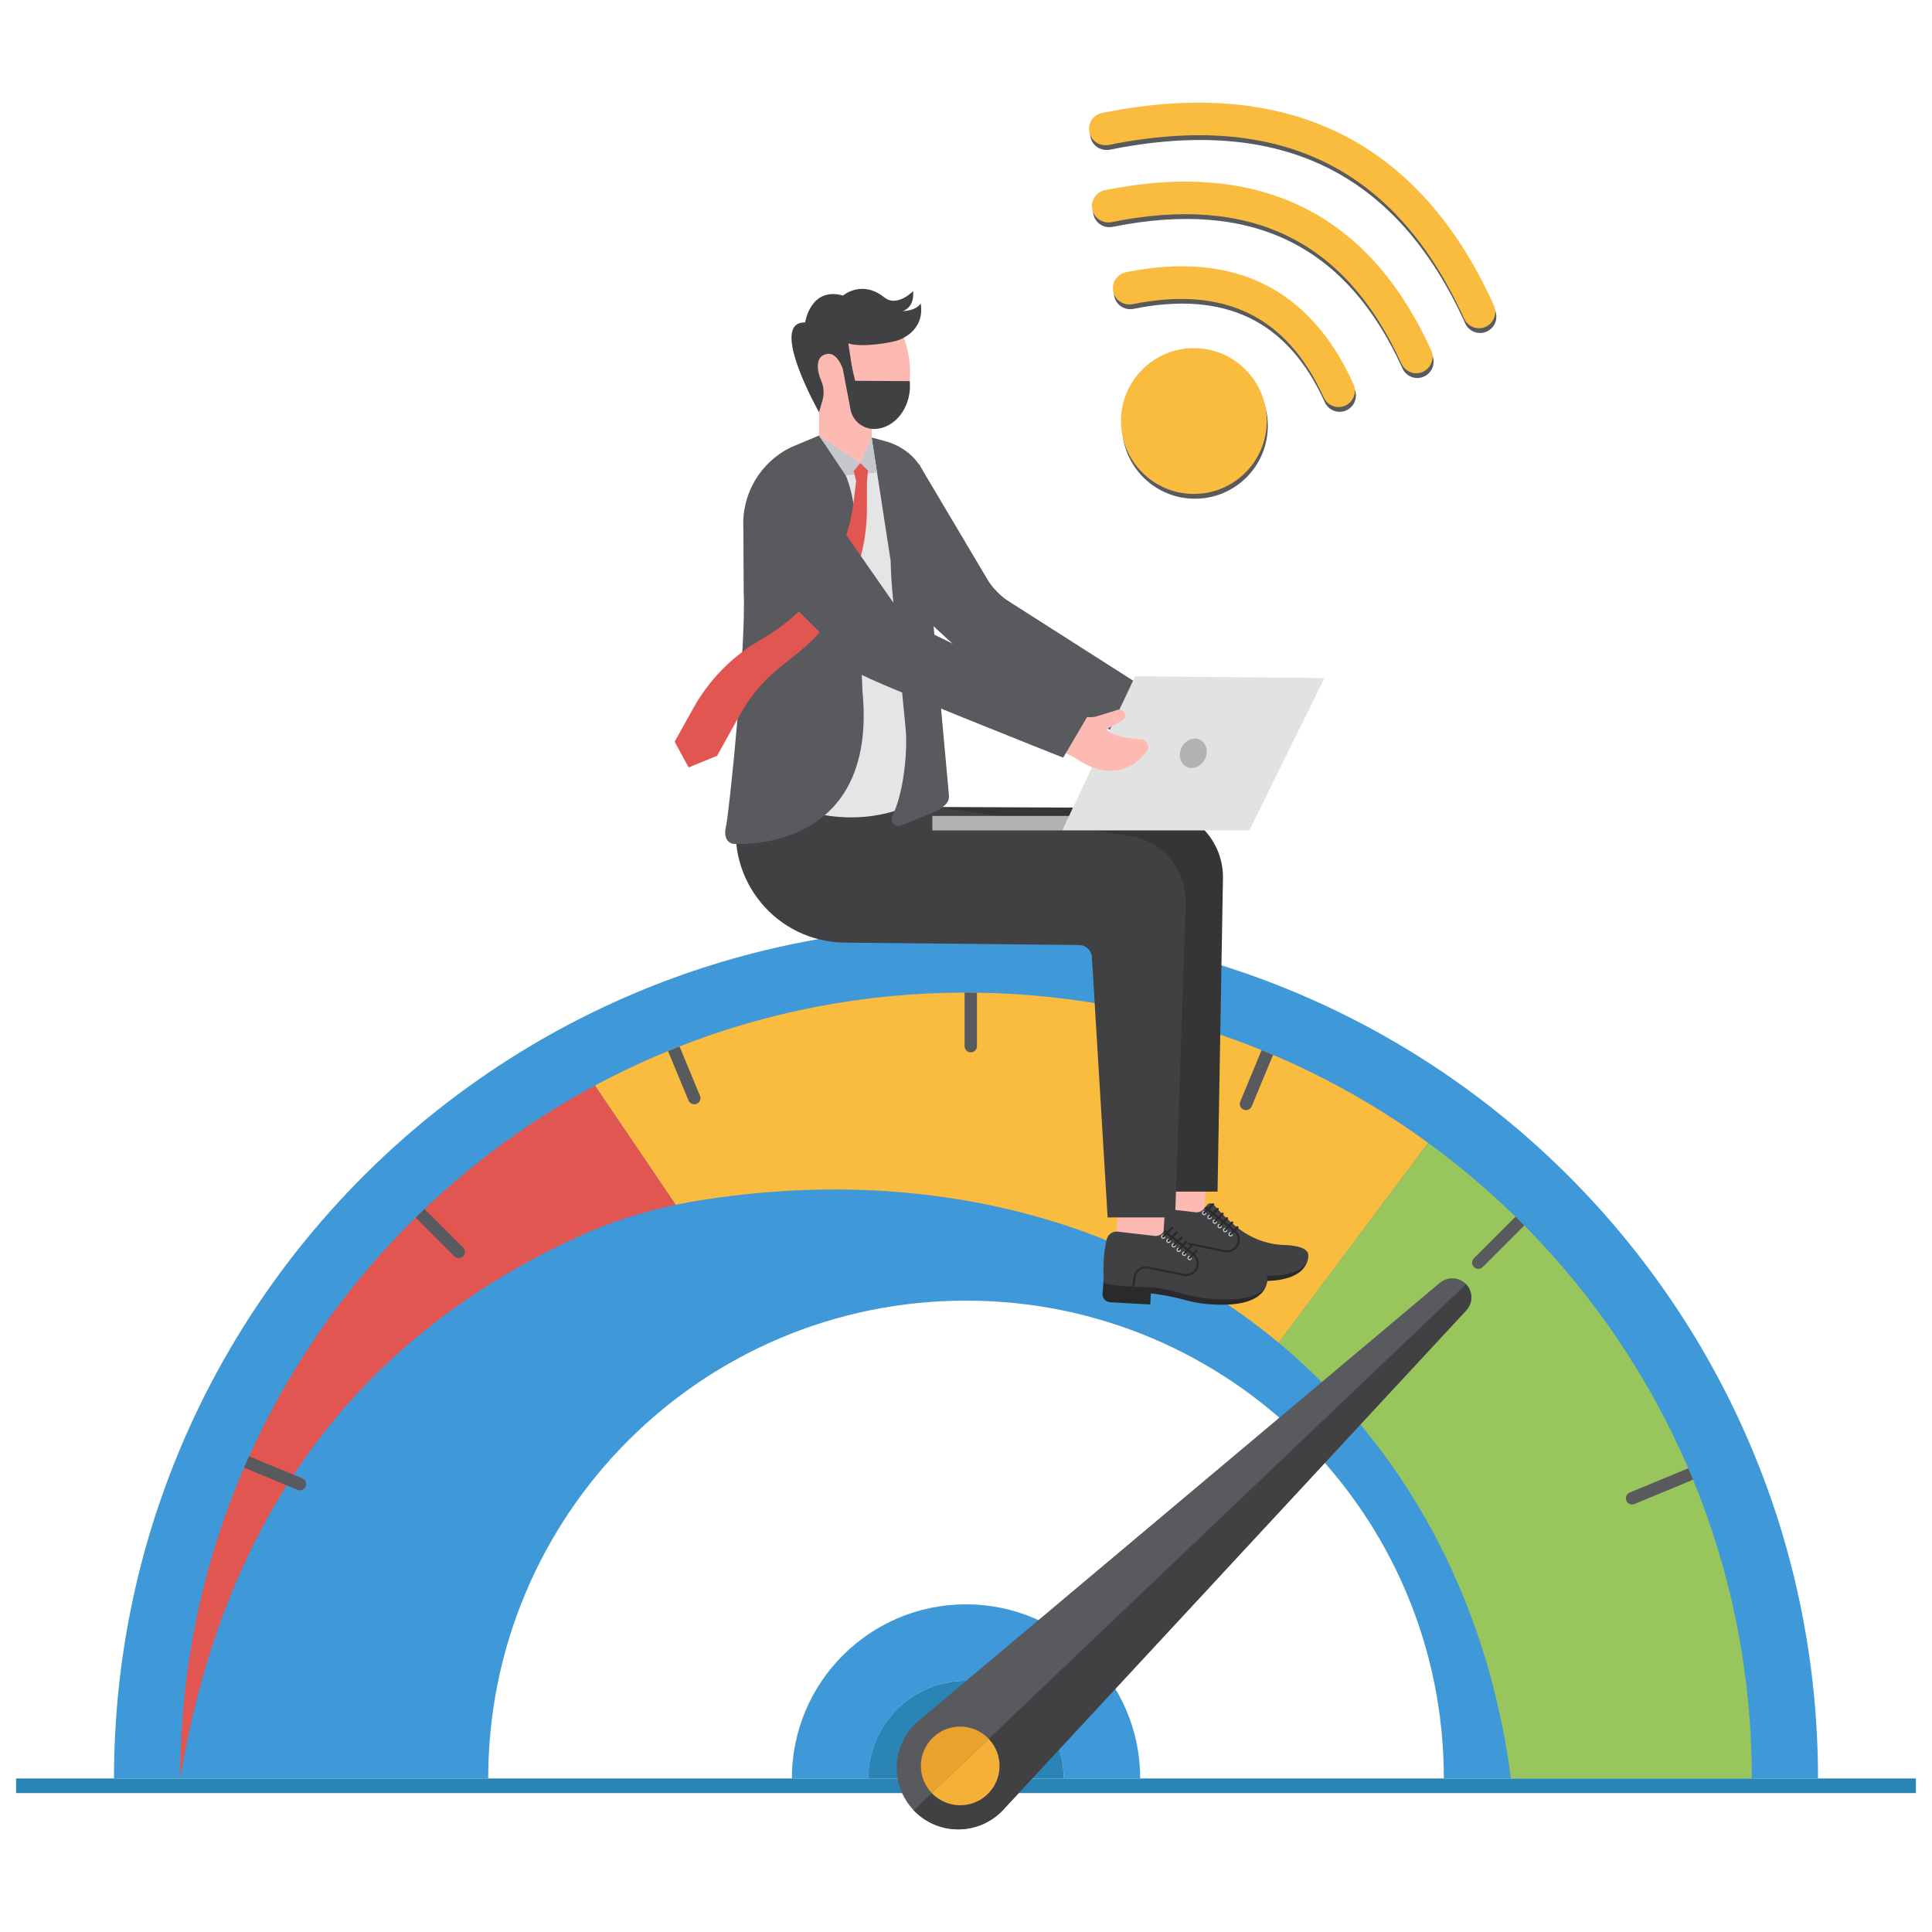 <svg xmlns="http://www.w3.org/2000/svg" enable-background="new 0 0 3000 3000" viewBox="0 0 3000 3000" id="businessman-is-measuring-internet-wifi-speed"><g><g><g><g><path fill="#585a5e" d="M1706.9,230.3c-6.8-3.3-12.1-9.7-13.7-17.7c-2.8-13.7,6.1-27.1,19.8-29.8
					c287.7-58.1,492.4,42.3,608.3,298.5c5.8,12.7,0.1,27.7-12.6,33.5c-12.7,5.8-27.7,0.1-33.5-12.6
					c-106.3-235-286.9-323.2-552.1-269.7C1717.3,233.5,1711.7,232.7,1706.9,230.3z"></path></g><g><path fill="#585a5e" d="M1711.4,350.2c-6.8-3.3-12.1-9.7-13.7-17.7c-2.8-13.7,6.1-27.1,19.8-29.8
					c239.4-48.3,409.8,35.3,506.3,248.5c5.8,12.7,0.1,27.7-12.6,33.5c-12.7,5.8-27.7,0.1-33.5-12.6
					c-86.7-191.5-233.9-263.4-450.1-219.8C1721.9,353.4,1716.2,352.6,1711.4,350.2z"></path></g><g><path fill="#585a5e" d="M1743.9,477.6c-6.8-3.3-12.1-9.7-13.7-17.7c-2.8-13.7,6.1-27.1,19.8-29.8c167-33.7,285.9,24.7,353.2,173.6
					c5.8,12.7,0.1,27.7-12.6,33.5c-12.7,5.8-27.7,0.1-33.5-12.6C2000,498.2,1902.8,450.8,1760,479.6
					C1754.4,480.8,1748.7,479.9,1743.9,477.6z"></path></g></g><circle cx="1855.5" cy="661.2" r="113.2" fill="#585a5e" transform="rotate(-45.001 1855.524 661.255)"></circle><g><g><path fill="#fabc3f" d="M1705.2,222.9c-6.8-3.3-12.1-9.7-13.7-17.7c-2.8-13.7,6.1-27.1,19.8-29.8
					c287.7-58.1,492.4,42.3,608.3,298.5c5.8,12.7,0.1,27.7-12.6,33.5c-12.7,5.8-27.7,0.1-33.5-12.6
					c-106.3-235-286.9-323.2-552.1-269.7C1715.7,226.1,1710.1,225.3,1705.2,222.9z"></path></g><g><path fill="#fabc3f" d="M1709.8,342.8c-6.8-3.3-12.1-9.7-13.7-17.7c-2.8-13.7,6.1-27.1,19.8-29.8
					c239.4-48.3,409.8,35.3,506.3,248.5c5.8,12.7,0.1,27.7-12.6,33.5c-12.7,5.8-27.7,0.1-33.5-12.6
					c-86.7-191.5-233.9-263.4-450.1-219.8C1720.2,346.1,1714.6,345.2,1709.8,342.8z"></path></g><g><path fill="#fabc3f" d="M1742.3,470.2c-6.8-3.3-12.1-9.7-13.7-17.7c-2.8-13.7,6.1-27.1,19.8-29.8c167-33.7,285.9,24.7,353.2,173.6
					c5.8,12.7,0.1,27.7-12.6,33.5c-12.7,5.8-27.7,0.1-33.5-12.6c-57.1-126.3-154.3-173.7-297.1-144.8
					C1752.7,473.4,1747.1,472.5,1742.3,470.2z"></path></g></g><circle cx="1853.9" cy="653.8" r="113.2" fill="#fabc3f" transform="rotate(-45.001 1853.875 653.86)"></circle></g><g><rect width="2950" height="22.7" x="25" y="2761.6" fill="#2a84b5"></rect><g><path fill="#3f98d7" d="M2823,2761.6H2242c0-409.8-332.2-742-742-742c-409.7,0-741.9,332.2-741.9,742H177
				c0-730.7,592.3-1323.1,1323-1323.1C2230.7,1438.5,2823,2030.8,2823,2761.6z"></path></g><path fill="#98c65d" d="M2720.2,2761.6h-374c-36.4-280.1-166.4-515.2-361-676.8l232.2-310.3c48.1,35,93.4,73.4,135.8,114.8
			c4.6,4.5,9.2,9,13.7,13.6c106.9,107.8,193.7,235.5,254.6,377c2.6,5.9,5,11.8,7.5,17.8C2687.8,2440.7,2720.2,2597.3,2720.2,2761.6z
			"></path><path fill="#fabc3f" d="M2217.4,1774.5l-232.2,310.3c-227.1-188.8-542.2-277.5-899.1-220.8c-12.3,2-24.6,4.2-36.8,6.9l-125.5-185.3
			c36.7-19.7,74.6-37.6,113.5-53.5h0c5.9-2.5,11.9-4.9,17.9-7.2c137.1-53.8,286.4-83.3,442.5-83.6h2.3c5.7,0,11.4,0,17,0.1
			c156.2,2.2,305.3,33.7,442,89.2c6,2.4,11.9,4.9,17.8,7.4C2062.5,1674.4,2143.1,1720.4,2217.4,1774.5z"></path><path fill="#e25651" d="M1049.3,1870.9c-52.4,10.8-103.5,27.4-152.1,49.7c-191.4,87.7-337.4,211.7-441.3,369.4
			c-3.6,5.4-7.1,10.9-10.6,16.5c-82.2,130-136.7,282.3-165.5,455.1c0-171.4,35.3-334.6,99.2-482.6c2.5-5.9,5.1-11.8,7.8-17.6
			c62.7-139.5,150.9-265,258.6-370.7c4.6-4.5,9.2-9,13.8-13.4c78.9-75.1,167.9-139.7,264.6-191.7L1049.3,1870.9z"></path><g><g><path fill="#3f98d7" d="M1770.5,2761.6h-118.8c0-83.8-68-151.7-151.7-151.7c-83.7,0-151.6,68-151.6,151.7h-118.8
					c0-149.4,121.1-270.4,270.4-270.4C1649.3,2491.2,1770.5,2612.2,1770.5,2761.6z"></path></g></g><path fill="#2a84b5" d="M1651.7,2761.6h-303.4c0-83.8,68-151.7,151.6-151.7C1583.7,2609.8,1651.7,2677.8,1651.7,2761.6z"></path><g><path fill="#585a5e" d="M1517,1541.4v83.1c0,5.3-4.3,9.6-9.6,9.6c-5.3,0-9.6-4.3-9.6-9.6v-83.2h2.3
				C1505.6,1541.3,1511.3,1541.3,1517,1541.4z"></path></g><g><path fill="#585a5e" d="M1081.7,1714c-1.2,0.5-2.5,0.7-3.7,0.7c-3.8,0-7.4-2.2-8.9-5.9l-31.8-76.7c5.9-2.5,11.9-4.9,17.9-7.2
				l31.7,76.6C1089,1706.4,1086.7,1712,1081.7,1714z"></path></g><g><path fill="#585a5e" d="M719.1,1950.8c-1.9,1.9-4.3,2.8-6.8,2.8c-2.5,0-4.9-0.9-6.8-2.8l-60.1-60.1c4.6-4.5,9.2-9,13.8-13.4
				l59.9,59.9C722.9,1940.9,722.9,1947,719.1,1950.8z"></path></g><g><path fill="#585a5e" d="M474.6,2308.2c-1.5,3.7-5.1,5.9-8.9,5.9c-1.2,0-2.5-0.2-3.7-0.7l-16.8-7L379,2279c2.5-5.9,5.1-11.8,7.8-17.6
				l69.1,28.6l13.6,5.6C474.4,2297.7,476.7,2303.3,474.6,2308.2z"></path></g><g><path fill="#585a5e" d="M2629,2297.7l-91,37.7c-1.2,0.5-2.5,0.8-3.7,0.8c-3.8,0-7.4-2.3-8.9-6c-2-4.9,0.3-10.6,5.3-12.6l90.9-37.7
				C2624.1,2285.8,2626.5,2291.7,2629,2297.7z"></path></g><g><path fill="#585a5e" d="M2366.9,1902.9l-64.6,64.6c-1.9,1.9-4.4,2.8-6.8,2.8c-2.5,0-4.9-1-6.8-2.8c-3.8-3.8-3.8-9.9,0-13.6
				l64.6-64.6C2357.9,1893.8,2362.4,1898.3,2366.9,1902.9z"></path></g><g><path fill="#585a5e" d="M1976.8,1638l-33.1,79.8c-1.5,3.7-5.2,6-8.9,6c-1.3,0-2.5-0.2-3.7-0.7c-4.9-2.1-7.2-7.7-5.2-12.6l33.1-79.9
				C1965,1633,1970.9,1635.5,1976.8,1638z"></path></g><g><path fill="#585a5e" d="M1418.8,2811c-38-39.9-34.5-103.6,7.7-139l809.4-680.1c12-10,29.8-9.1,40.6,2.2c5.4,5.7,8.1,13,8.2,20.2
				c0.1,7.4-2.6,14.7-7.9,20.4l-718.8,775.3C1520.5,2850.4,1456.8,2850.9,1418.8,2811z"></path><path fill="#414143" d="M1418.8,2811l857.7-816.9c5.4,5.7,8.1,13,8.2,20.2c0.1,7.4-2.6,14.7-7.9,20.4l-718.8,775.3
				C1520.5,2850.4,1456.8,2850.9,1418.8,2811z"></path></g><path fill="#eaa22f" d="M1535.2,2700l-88.4,84.2c-23.3-24.4-22.3-63.1,2-86.3C1473.3,2674.6,1512,2675.6,1535.2,2700z"></path><path fill="#f4b037" d="M1533.1,2786.4c-24.4,23.2-63.1,22.3-86.3-2.2l88.4-84.2C1558.5,2724.5,1557.6,2763.1,1533.1,2786.4z"></path></g><g><g><g><g><rect width="74.8" height="72.9" x="1798" y="1821.1" fill="#fdbab3" transform="matrix(.061 -.998 .998 .061 -130.799 3576.13)"></rect></g><g><path fill="#2a2a2c" d="M2031,1946.8c0,0,9.5,51.2-95.6,41.1c-10.3-1-20.5-3-30.5-5.8c-14.3-4-37.8-9-54.4-10.5l-0.7,17.2
						l-62.8-3.5c-6.7-0.6-11.7-6.4-11.4-13.1l3.2-38.4c0,0,105.5,3.1,107.2,3.9c1.8,0.8,91.3,20.2,91.3,20.2L2031,1946.8z"></path><path fill="#414143" d="M1979.6,1980.7l-3.4,0.2c-10.7,0.5-23.5,0.1-38.8-1.3c-10.3-1-20.5-2.9-30.4-5.7
						c-14.3-4-37.8-10.1-54.4-11.6c0,0-12.5-0.3-27.2-1c-1.1-0.1-2.1-0.1-3.2-0.2c-2.5-0.1-5-0.3-7.6-0.4c-1.1-0.1-2.2-0.1-3.3-0.2
						c-2-0.1-3.9-0.3-5.8-0.4c-1.1-0.1-2.2-0.2-3.3-0.3c-13.5-1.2-24.4-3-24.2-5.6c-1-10.1-1.3-20.2-0.8-30.2
						c0.5-12,2.1-23.9,4.8-35.9c1.8-7.9,9.2-13.3,17.3-12.3l57.2,6.6c4.4,0.5,8.7-1,11.8-4c0.3-0.4,0.6-0.7,1-1.1l0.2-0.2l0.8-1
						l0.1-0.1l0.1-0.1l2-2.4l0.1-0.1l2-2.4l0.1-0.2c2.6-3.1,7.4-3.1,10-0.1c11.1,12.8,23,24.4,35.7,34.7
						c16.3,13.3,35.7,22.3,56.2,26c1.1,0.2,2.4,0.4,3.6,0.6c4.5,0.6,9,1.1,13.6,1.2c37.8,1.2,37.2,13.7,37.2,13.7
						S2039.1,1977,1979.6,1980.7z"></path></g><g><g><circle cx="1869.8" cy="1883.5" r="3.4" fill="#c6c7cd"></circle><g><path fill="#2a2a2c" d="M1869.7,1885.1c0.5,0,0.9-0.1,1.3-0.5l13.8-13.5c0.7-0.6,0.7-1.7,0-2.3s-1.7-0.7-2.3,0l-13.8,13.5
								c-0.7,0.6-0.7,1.7,0,2.3C1868.9,1884.9,1869.3,1885.1,1869.7,1885.1z"></path></g></g><g><circle cx="1878.1" cy="1890" r="3.4" fill="#c6c7cd"></circle><g><path fill="#2a2a2c" d="M1877.9,1891.7c0.5,0,0.9-0.1,1.3-0.5l12.8-12.8c0.7-0.6,0.7-1.7,0-2.3s-1.7-0.7-2.3,0l-12.8,12.8
								c-0.7,0.6-0.7,1.7,0,2.3C1877.2,1891.5,1877.5,1891.6,1877.9,1891.7z"></path></g></g><g><circle cx="1886.3" cy="1897" r="3.4" fill="#c6c7cd"></circle><g><path fill="#2a2a2c" d="M1886.1,1898.6c0.5,0,0.9-0.1,1.3-0.5l12.2-12.4c0.7-0.6,0.7-1.7,0-2.3c-0.6-0.7-1.7-0.7-2.3,0
								l-12.2,12.4c-0.7,0.6-0.7,1.7,0,2.3C1885.4,1898.4,1885.7,1898.6,1886.1,1898.6z"></path></g></g></g><g><g><circle cx="1893.9" cy="1903.9" r="3.4" fill="#c6c7cd"></circle><g><path fill="#2a2a2c" d="M1893.8,1905.5c0.5,0,0.9-0.2,1.3-0.5l11.4-12.3c0.6-0.7,0.6-1.7-0.1-2.3c-0.7-0.6-1.7-0.6-2.3,0.1
								l-11.4,12.3c-0.6,0.7-0.6,1.7,0.1,2.3C1893.1,1905.4,1893.5,1905.5,1893.8,1905.5z"></path></g></g><g><circle cx="1902.4" cy="1910" r="3.4" fill="#c6c7cd"></circle><g><path fill="#2a2a2c" d="M1902.3,1911.7c0.5,0,0.9-0.2,1.3-0.5l11-11.8c0.6-0.7,0.6-1.7-0.1-2.3s-1.7-0.6-2.3,0.1l-11,11.8
								c-0.6,0.7-0.6,1.7,0.1,2.3C1901.6,1911.5,1901.9,1911.7,1902.3,1911.7z"></path></g></g><g><circle cx="1910.9" cy="1916.6" r="3.4" fill="#c6c7cd"></circle><g><path fill="#2a2a2c" d="M1910.8,1918.3c0.5,0,0.9-0.2,1.3-0.5l10.6-11.1c0.6-0.7,0.6-1.7-0.1-2.3s-1.7-0.6-2.3,0.1l-10.6,11.1
								c-0.6,0.7-0.6,1.7,0.1,2.3C1910.1,1918.1,1910.4,1918.3,1910.8,1918.3z"></path></g></g></g><g><path fill="#2a2a2c" d="M1925.1,1924.8c0.1,5.8-2.4,11.4-6.8,15.1c-4.6,4-10.7,5.6-16.6,4.3l-55.5-11.1c-4.5-0.9-9.2,0.1-12.9,2.9
						c-3.7,2.7-6.1,6.9-6.6,11.4l-1.5,13.7c-1.1-0.1-2.1-0.1-3.2-0.2l1.5-13.8c0.6-5.4,3.5-10.5,7.9-13.7c4.4-3.2,10-4.5,15.4-3.4
						l55.5,11.1c5,1,10-0.3,13.9-3.6c3.7-3.1,5.7-7.8,5.7-12.6c-0.1-4.9-2.3-9.4-6.1-12.5l-45.4-36.6l2-2.4l45.4,36.6
						C1922.4,1913.5,1925.1,1919,1925.1,1924.8z"></path></g></g><g><g><rect width="74.8" height="72.9" x="1734.4" y="1857.9" fill="#fdbab3" transform="matrix(.061 -.998 .998 .061 -227.266 3547.172)"></rect></g><g><path fill="#2a2a2c" d="M1967.4,1983.6c0,0,9.5,51.2-95.6,41.1c-10.3-1-20.5-3-30.5-5.8c-14.3-4-37.8-9-54.4-10.5l-0.7,17.2
						l-62.8-3.5c-6.7-0.6-11.7-6.4-11.4-13.1l3.2-38.4c0,0,105.5,3.1,107.2,3.9c1.8,0.8,91.3,20.2,91.3,20.2L1967.4,1983.6z"></path><path fill="#414143" d="M1916,2017.4l-3.4,0.2c-10.7,0.5-23.5,0.1-38.8-1.3c-10.3-1-20.5-2.9-30.4-5.7
						c-14.3-4-37.8-10.1-54.4-11.6c0,0-12.5-0.3-27.2-1c-1.1-0.1-2.1-0.1-3.2-0.2c-2.5-0.1-5-0.3-7.6-0.4c-1.1-0.1-2.2-0.1-3.3-0.2
						c-2-0.1-3.9-0.3-5.8-0.4c-1.1-0.1-2.2-0.2-3.3-0.3c-13.5-1.2-24.4-3-24.2-5.6c-1-10.1-1.3-20.2-0.8-30.2
						c0.5-12,2.1-23.9,4.8-35.9c1.8-7.9,9.2-13.3,17.3-12.3l57.2,6.6c4.4,0.5,8.7-1,11.8-4c0.3-0.4,0.6-0.7,1-1.1l0.2-0.2l0.8-1
						l0.1-0.1l0.1-0.1l2-2.4l0.1-0.1l2-2.4l0.1-0.2c2.6-3.1,7.4-3.1,10-0.1c11.1,12.8,23,24.4,35.7,34.7
						c16.3,13.3,35.7,22.3,56.2,26c1.1,0.2,2.4,0.4,3.6,0.6c4.5,0.6,9,1.1,13.6,1.2c37.8,1.2,37.2,13.7,37.2,13.7
						S1975.5,2013.7,1916,2017.4z"></path></g><g><g><circle cx="1806.2" cy="1920.3" r="3.4" fill="#c6c7cd"></circle><g><path fill="#2a2a2c" d="M1806.1,1921.9c0.5,0,0.9-0.1,1.3-0.5l13.8-13.5c0.7-0.6,0.7-1.7,0-2.3c-0.6-0.7-1.7-0.7-2.3,0
								l-13.8,13.5c-0.7,0.6-0.7,1.7,0,2.3C1805.3,1921.7,1805.7,1921.9,1806.1,1921.9z"></path></g></g><g><circle cx="1814.4" cy="1926.8" r="3.4" fill="#c6c7cd"></circle><g><path fill="#2a2a2c" d="M1814.3,1928.4c0.5,0,0.9-0.1,1.3-0.5l12.8-12.8c0.7-0.6,0.7-1.7,0-2.3c-0.6-0.7-1.7-0.7-2.3,0
								l-12.8,12.8c-0.7,0.6-0.7,1.7,0,2.3C1813.5,1928.2,1813.9,1928.4,1814.3,1928.4z"></path></g></g><g><circle cx="1822.6" cy="1933.7" r="3.4" fill="#c6c7cd"></circle><g><path fill="#2a2a2c" d="M1822.5,1935.4c0.5,0,0.9-0.1,1.3-0.5l12.2-12.4c0.7-0.6,0.7-1.7,0-2.3c-0.6-0.7-1.7-0.7-2.3,0
								l-12.2,12.4c-0.7,0.6-0.7,1.7,0,2.3C1821.7,1935.2,1822.1,1935.4,1822.5,1935.4z"></path></g></g></g><g><g><circle cx="1830.3" cy="1940.7" r="3.4" fill="#c6c7cd"></circle><g><path fill="#2a2a2c" d="M1830.2,1942.3c0.5,0,0.9-0.2,1.3-0.5l11.4-12.3c0.6-0.7,0.6-1.7-0.1-2.3s-1.7-0.6-2.3,0.1l-11.4,12.3
								c-0.6,0.7-0.6,1.7,0.1,2.3C1829.4,1942.2,1829.8,1942.3,1830.2,1942.3z"></path></g></g><g><circle cx="1838.8" cy="1946.8" r="3.4" fill="#c6c7cd"></circle><g><path fill="#2a2a2c" d="M1838.7,1948.5c0.5,0,0.9-0.2,1.3-0.5l11-11.8c0.6-0.7,0.6-1.7-0.1-2.3s-1.7-0.6-2.3,0.1l-11,11.8
								c-0.6,0.7-0.6,1.7,0.1,2.3C1837.9,1948.3,1838.3,1948.5,1838.7,1948.5z"></path></g></g><g><circle cx="1847.3" cy="1953.4" r="3.4" fill="#c6c7cd"></circle><g><path fill="#2a2a2c" d="M1847.2,1955.1c0.5,0,0.9-0.2,1.3-0.5l10.6-11.1c0.6-0.7,0.6-1.7-0.1-2.3s-1.7-0.6-2.3,0.1l-10.6,11.1
								c-0.6,0.7-0.6,1.7,0.1,2.3C1846.4,1954.9,1846.8,1955.1,1847.2,1955.1z"></path></g></g></g><g><path fill="#2a2a2c" d="M1861.5,1961.6c0.1,5.8-2.4,11.4-6.8,15.1c-4.6,4-10.7,5.6-16.6,4.3l-55.5-11.1c-4.5-0.9-9.2,0.1-12.9,2.9
						c-3.7,2.7-6.1,6.9-6.6,11.4l-1.5,13.7c-1.1-0.1-2.1-0.1-3.2-0.2l1.5-13.8c0.6-5.4,3.5-10.5,7.9-13.7c4.4-3.2,10-4.5,15.4-3.4
						l55.5,11.1c5,1,10-0.3,13.9-3.6c3.7-3.1,5.7-7.8,5.7-12.6c-0.1-4.9-2.3-9.4-6.1-12.5l-45.4-36.6l2-2.4l45.4,36.6
						C1858.7,1950.3,1861.4,1955.8,1861.5,1961.6z"></path></g></g><g><path fill="#353535" d="M1778.1,1850.3h112.5l8.4-486.3c1-59.6-46.7-108.7-106.3-109.4l-353.9-1.6l44.9,65.4l179.9,55.7l79.2,101.1
					c0,0,19.3,73.4,19.3,75.4c0,1.9,31.8,166.7,31.8,166.7L1778.1,1850.3z"></path><path fill="#414143" d="M1156.4,1199.1l-11.3,63.5c-18.6,104.2,60.9,200.1,166.7,201.1l363.9,3.7c10.5,0.1,19.1,8.3,19.8,18.8
					l24.4,404.2h104.8l16.5-487.1c1.8-51.5-34.9-96.4-85.7-105l-299.8-45.2c-16.8-2.9-29-17.6-28.7-34.7l-20.3-19.3
					C1296.8,1223.5,1239.5,1227.1,1156.4,1199.1z"></path></g></g><g><path fill="#fdbab3" d="M1720,1115.1l53.3,35c5.8,3.8,11.2,8.1,16.3,12.8c15.6,14.2,59.2,45.4,105.4,2.9c7.1-6.5,4.1-18.4-5.3-20.4
				c-16.8-3.6-45-11.6-50.2-23.8l25.9-9.5c4.9-1.8,7.2-7.3,5.1-12l0,0c-1.6-3.7-5.5-5.8-9.5-5.3l-32.6,4.6c-8,1.1-16.1-0.3-23.2-4.1
				l-52.1-27.8"></path><path fill="#585a5e" d="M1327.9,860.5l151.5,139.3c7,6.5,14.7,12.1,23,16.9l268.7,141.6l42.3-67l-250-159.5
				c-11-7.8-20.5-17.5-28.1-28.7l-108.3-182.3l-25.1,6.4l-79.4,72L1327.9,860.5z"></path></g><g><rect width="81.9" height="146.2" x="1271.7" y="590.7" fill="#fdbab3"></rect><path fill="#fdbab3" d="M1412.9,568.2c4.8,65.6-34.3,99.6-77,99.6c-42.7,0-77.6-43.7-77.6-99.6s34.6-101.3,77.3-101.3
				C1378.2,466.9,1408.8,512.4,1412.9,568.2z"></path><path fill="#414143" d="M1372.9,461.6c-34.5-27.7-63.9-2.7-63.9-2.7c-50.7-14.1-58.8,41.8-58.8,41.8c-58-1.5,21.6,139.5,21.6,139.5
				l5.4-18.8c2.7-9.7,2.3-20.1-1.7-29.3c-7.7-17.8-9.7-39.5,8.8-42.5c16-2.6,24.6,21.5,27.8,33.1c0.9,3.3,4.3,5.3,7.7,4.5l0,0
				c3.2-0.8,5.2-3.9,4.7-7.1l-7.2-46.8c22.8,6.9,68-1.5,77.7-5.1c0,0,41.8-12.9,34.7-57.1c0,0-5.5,11.1-28.2,12
				c0,0,18.7-4.3,16.4-31.1C1417.8,452.1,1393.1,477.9,1372.9,461.6z"></path></g><g><g><path fill="#e5e5e5" d="M1422.2,951.5c0,2.7,0,295.1,0,295.1c-90.3,43.2-172.9,11.1-172.7,11.8l4.4-497.1l17.9-85l64.1,42.7
					l40.2-33.7l25.8,22.7l5.3,116C1407.2,824.1,1422.2,948.9,1422.2,951.5z"></path><path fill="#585a5e" d="M1127 1285c-2.6 11-.2 22.3 10.8 25.2 0 0 225.9 18.9 201.5-236.4l-11.7-258.8c0-47.8-15.1-97.5-50.1-130l-5.8-8.7-43.4 18.2c-47.8 23.2-76.9 72.7-74 125.7l.5 99.2C1158.8 1001.1 1132.6 1260.7 1127 1285zM1353.5 679.4l22.5 6c34.8 10.2 62.6 37.9 62.6 73.4v60.9c0 36.9 2.4 73.8 7.2 110.4l27.5 302.4c1.7 12.8-4.3 17.9-19.1 26.8l-55.9 22.9c-9.4 2.3-17.1-7.7-12.5-16.2v0c16.8-31.4 23.9-98.9 20.5-134.2l-20-206c-1.8-18.3-2.9-36.6-3.3-55L1353.5 679.4z"></path></g><polygon fill="#c6c7cd" points="1353.5 679.4 1361.9 733.9 1313.2 738.3 1271.7 676.3 1335.8 719.1"></polygon><path fill="#e25651" d="M1335.8,719.1l-10.2,12.4l3.8,15.4l-3.8,31.3c-10.5,87.2-60.7,164.7-135.9,210.1l-13.7,8.3
				c-41.5,25-75.6,60.4-99.2,102.7l-29.2,52.5l21.7,39.9l44.2-18.1l35.4-63.7c15.9-28.7,37.4-54,63.1-74.5l26.7-21.3
				c67.7-54,107.2-135.9,107.4-222.5l0.1-43.2l1.6-17.7L1335.8,719.1z"></path></g><path fill="#414143" d="M1412.6,591.8L1412.6,591.8l-84.7-0.5l-5.3-21.9l-13.8,4l11.8,62.2c3.8,19.9,22.6,33.2,42.6,30.1h0
			C1396.2,660.8,1416.2,625,1412.6,591.8z"></path><g><g><polyline fill="#b2b2b2" points="1447.7 1267 1671.1 1267 1649.4 1289.4 1447.7 1289.4"></polyline><polygon fill="#e2e2e2" points="1762.7 1050.1 1649.4 1289.4 1940 1289.4 2056.6 1052.9"></polygon></g><ellipse cx="1853" cy="1169.7" fill="#b2b2b2" rx="23.4" ry="20.2" transform="rotate(-63.914 1853.014 1169.785)"></ellipse></g><g><path fill="#fdbab3" d="M1599.3,1144.6l58.2,26.2c6.3,2.8,12.4,6.3,18.2,10.1c17.7,11.5,65.7,35.5,104.6-13.8
				c6-7.5,1.2-18.8-8.4-19.3c-17.1-0.9-46.3-4.3-53.4-15.6l24-13.5c4.5-2.5,5.9-8.3,3.1-12.7l0,0c-2.2-3.4-6.3-4.9-10.2-3.7
				l-31.4,9.7c-7.7,2.4-15.9,2.2-23.5-0.4l-55.8-19.2"></path><path fill="#585a5e" d="M1650.9,1176.5c0,0-308.4-122.2-316-130.7c-17.5-19.7-59-61.3-96.8-98.5c-7.6-7.4-15-14.7-22-21.6
				c-29-28.5-51.6-50.2-51.6-50.2l59.1-84.9l62-0.6l118.7,170.4c3.9,7.3,290.1,142.2,290.1,142.2L1650.9,1176.5z"></path></g></g></g></svg>